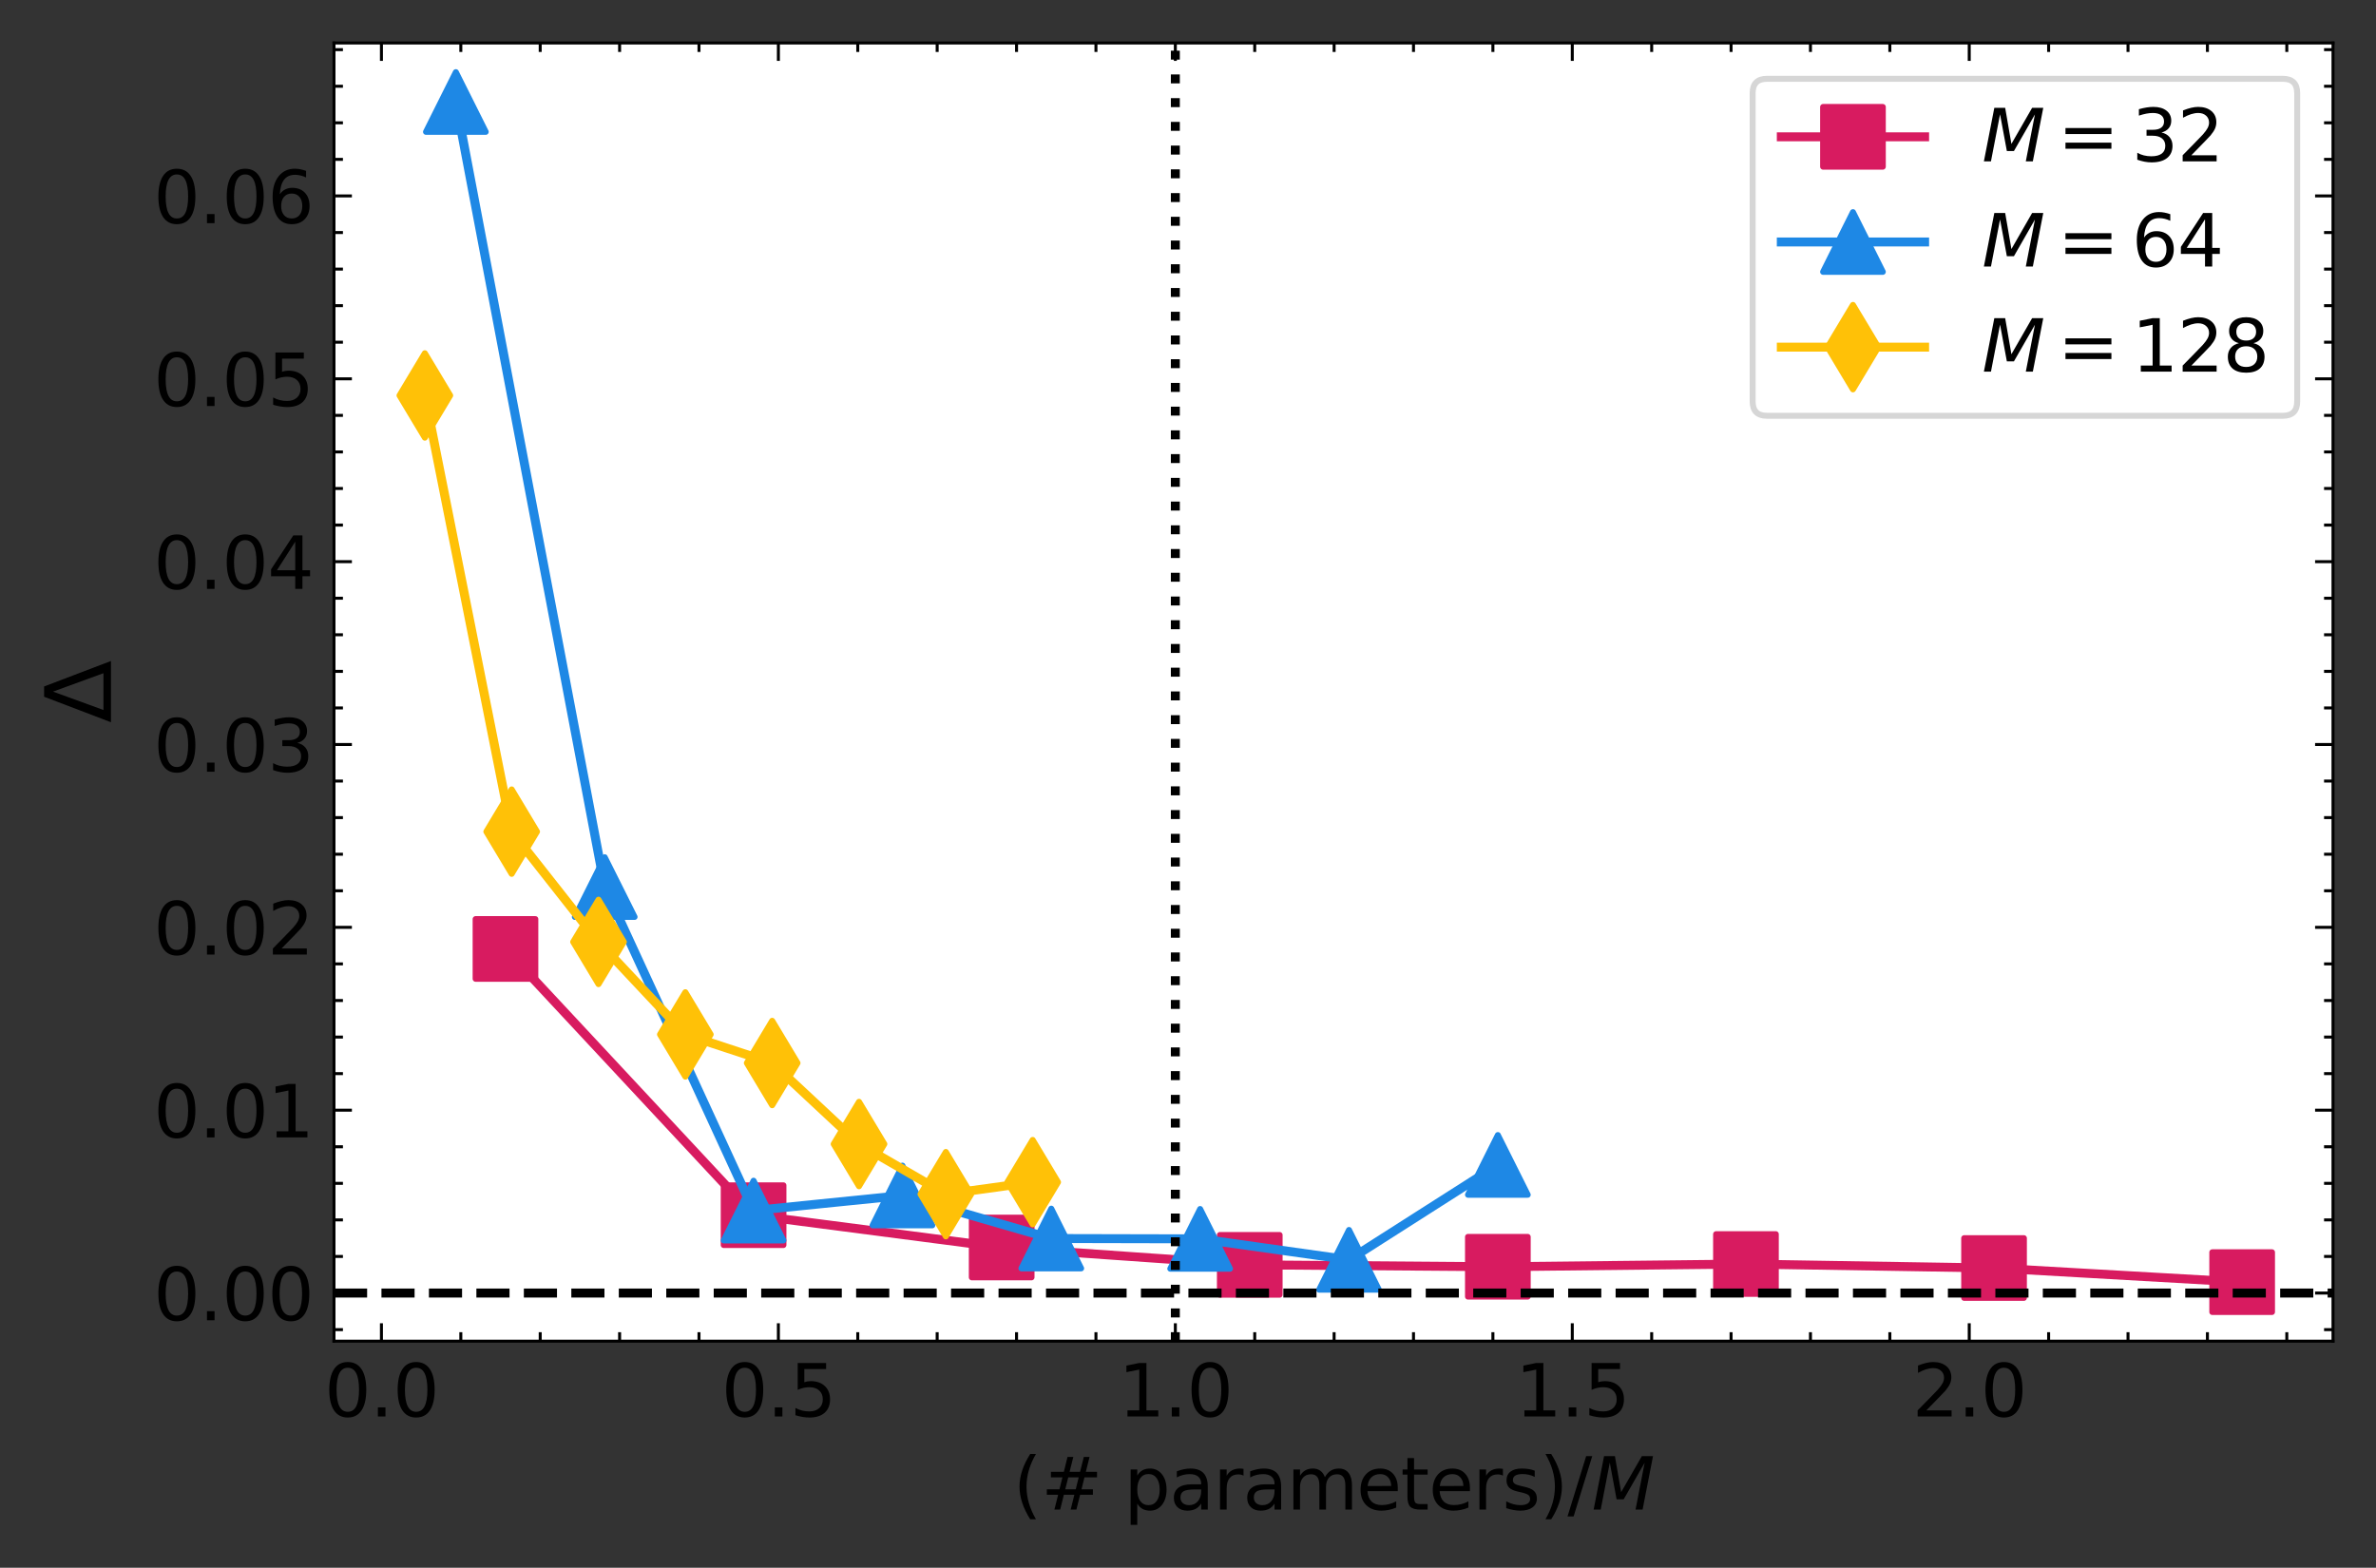 <?xml version="1.0" encoding="utf-8" standalone="no"?>
<!DOCTYPE svg PUBLIC "-//W3C//DTD SVG 1.1//EN"
  "http://www.w3.org/Graphics/SVG/1.1/DTD/svg11.dtd">
<svg height="262.594pt" version="1.1" viewBox="0 0 397.936 262.594" width="397.936pt" xmlns="http://www.w3.org/2000/svg" xmlns:xlink="http://www.w3.org/1999/xlink">
 <rect x="0" y="0" width="397.936" height="262.594" fill="#333333" stroke="none"/>
 <defs>
  <style type="text/css">*{stroke-linecap:butt;stroke-linejoin:round;}</style>
 </defs>
 <g id="figure_1">
  <g id="patch_1">
   <path d="M 0 262.594 
L 397.936 262.594 
L 397.936 0 
L 0 0 
z
" style="fill:none;"/>
  </g>
  <g id="axes_1">
   <g id="patch_2">
    <path d="M 55.936 224.64 
L 390.736 224.64 
L 390.736 7.2 
L 55.936 7.2 
z
" style="fill:#ffffff;"/>
   </g>
   <g id="matplotlib.axis_1">
    <g id="xtick_1">
     <g id="line2d_1">
      <defs>
       <path d="M 0 0 
L 0 -3 
" id="m3ed53b7b49" style="stroke:#000000;stroke-width:0.5;"/>
      </defs>
      <g>
       <use style="stroke:#000000;stroke-width:0.5;" x="63.883" xlink:href="#m3ed53b7b49" y="224.64"/>
      </g>
     </g>
     <g id="line2d_2">
      <defs>
       <path d="M 0 0 
L 0 3 
" id="mf476398ef9" style="stroke:#000000;stroke-width:0.5;"/>
      </defs>
      <g>
       <use style="stroke:#000000;stroke-width:0.5;" x="63.883" xlink:href="#mf476398ef9" y="7.2"/>
      </g>
     </g>
     <g id="text_1">
      <!-- 0.0 -->
      <g transform="translate(54.341 237.258)scale(0.12 -0.12)">
       <defs>
        <path d="M 2034 4250 
Q 1547 4250 1301 3770 
Q 1056 3291 1056 2328 
Q 1056 1369 1301 889 
Q 1547 409 2034 409 
Q 2525 409 2770 889 
Q 3016 1369 3016 2328 
Q 3016 3291 2770 3770 
Q 2525 4250 2034 4250 
z
M 2034 4750 
Q 2819 4750 3233 4129 
Q 3647 3509 3647 2328 
Q 3647 1150 3233 529 
Q 2819 -91 2034 -91 
Q 1250 -91 836 529 
Q 422 1150 422 2328 
Q 422 3509 836 4129 
Q 1250 4750 2034 4750 
z
" id="DejaVuSans-30" transform="scale(0.016)"/>
        <path d="M 684 794 
L 1344 794 
L 1344 0 
L 684 0 
L 684 794 
z
" id="DejaVuSans-2e" transform="scale(0.016)"/>
       </defs>
       <use xlink:href="#DejaVuSans-30"/>
       <use x="63.623" xlink:href="#DejaVuSans-2e"/>
       <use x="95.41" xlink:href="#DejaVuSans-30"/>
      </g>
     </g>
    </g>
    <g id="xtick_2">
     <g id="line2d_3">
      <g>
       <use style="stroke:#000000;stroke-width:0.5;" x="130.365" xlink:href="#m3ed53b7b49" y="224.64"/>
      </g>
     </g>
     <g id="line2d_4">
      <g>
       <use style="stroke:#000000;stroke-width:0.5;" x="130.365" xlink:href="#mf476398ef9" y="7.2"/>
      </g>
     </g>
     <g id="text_2">
      <!-- 0.5 -->
      <g transform="translate(120.823 237.258)scale(0.12 -0.12)">
       <defs>
        <path d="M 691 4666 
L 3169 4666 
L 3169 4134 
L 1269 4134 
L 1269 2991 
Q 1406 3038 1543 3061 
Q 1681 3084 1819 3084 
Q 2600 3084 3056 2656 
Q 3513 2228 3513 1497 
Q 3513 744 3044 326 
Q 2575 -91 1722 -91 
Q 1428 -91 1123 -41 
Q 819 9 494 109 
L 494 744 
Q 775 591 1075 516 
Q 1375 441 1709 441 
Q 2250 441 2565 725 
Q 2881 1009 2881 1497 
Q 2881 1984 2565 2268 
Q 2250 2553 1709 2553 
Q 1456 2553 1204 2497 
Q 953 2441 691 2322 
L 691 4666 
z
" id="DejaVuSans-35" transform="scale(0.016)"/>
       </defs>
       <use xlink:href="#DejaVuSans-30"/>
       <use x="63.623" xlink:href="#DejaVuSans-2e"/>
       <use x="95.41" xlink:href="#DejaVuSans-35"/>
      </g>
     </g>
    </g>
    <g id="xtick_3">
     <g id="line2d_5">
      <g>
       <use style="stroke:#000000;stroke-width:0.5;" x="196.847" xlink:href="#m3ed53b7b49" y="224.64"/>
      </g>
     </g>
     <g id="line2d_6">
      <g>
       <use style="stroke:#000000;stroke-width:0.5;" x="196.847" xlink:href="#mf476398ef9" y="7.2"/>
      </g>
     </g>
     <g id="text_3">
      <!-- 1.0 -->
      <g transform="translate(187.305 237.258)scale(0.12 -0.12)">
       <defs>
        <path d="M 794 531 
L 1825 531 
L 1825 4091 
L 703 3866 
L 703 4441 
L 1819 4666 
L 2450 4666 
L 2450 531 
L 3481 531 
L 3481 0 
L 794 0 
L 794 531 
z
" id="DejaVuSans-31" transform="scale(0.016)"/>
       </defs>
       <use xlink:href="#DejaVuSans-31"/>
       <use x="63.623" xlink:href="#DejaVuSans-2e"/>
       <use x="95.41" xlink:href="#DejaVuSans-30"/>
      </g>
     </g>
    </g>
    <g id="xtick_4">
     <g id="line2d_7">
      <g>
       <use style="stroke:#000000;stroke-width:0.5;" x="263.329" xlink:href="#m3ed53b7b49" y="224.64"/>
      </g>
     </g>
     <g id="line2d_8">
      <g>
       <use style="stroke:#000000;stroke-width:0.5;" x="263.329" xlink:href="#mf476398ef9" y="7.2"/>
      </g>
     </g>
     <g id="text_4">
      <!-- 1.5 -->
      <g transform="translate(253.787 237.258)scale(0.12 -0.12)">
       <use xlink:href="#DejaVuSans-31"/>
       <use x="63.623" xlink:href="#DejaVuSans-2e"/>
       <use x="95.41" xlink:href="#DejaVuSans-35"/>
      </g>
     </g>
    </g>
    <g id="xtick_5">
     <g id="line2d_9">
      <g>
       <use style="stroke:#000000;stroke-width:0.5;" x="329.811" xlink:href="#m3ed53b7b49" y="224.64"/>
      </g>
     </g>
     <g id="line2d_10">
      <g>
       <use style="stroke:#000000;stroke-width:0.5;" x="329.811" xlink:href="#mf476398ef9" y="7.2"/>
      </g>
     </g>
     <g id="text_5">
      <!-- 2.0 -->
      <g transform="translate(320.269 237.258)scale(0.12 -0.12)">
       <defs>
        <path d="M 1228 531 
L 3431 531 
L 3431 0 
L 469 0 
L 469 531 
Q 828 903 1448 1529 
Q 2069 2156 2228 2338 
Q 2531 2678 2651 2914 
Q 2772 3150 2772 3378 
Q 2772 3750 2511 3984 
Q 2250 4219 1831 4219 
Q 1534 4219 1204 4116 
Q 875 4013 500 3803 
L 500 4441 
Q 881 4594 1212 4672 
Q 1544 4750 1819 4750 
Q 2544 4750 2975 4387 
Q 3406 4025 3406 3419 
Q 3406 3131 3298 2873 
Q 3191 2616 2906 2266 
Q 2828 2175 2409 1742 
Q 1991 1309 1228 531 
z
" id="DejaVuSans-32" transform="scale(0.016)"/>
       </defs>
       <use xlink:href="#DejaVuSans-32"/>
       <use x="63.623" xlink:href="#DejaVuSans-2e"/>
       <use x="95.41" xlink:href="#DejaVuSans-30"/>
      </g>
     </g>
    </g>
    <g id="xtick_6">
     <g id="line2d_11">
      <defs>
       <path d="M 0 0 
L 0 -1.5 
" id="m07d800a1f8" style="stroke:#000000;stroke-width:0.5;"/>
      </defs>
      <g>
       <use style="stroke:#000000;stroke-width:0.5;" x="77.179" xlink:href="#m07d800a1f8" y="224.64"/>
      </g>
     </g>
     <g id="line2d_12">
      <defs>
       <path d="M 0 0 
L 0 1.5 
" id="m68ab6d46b3" style="stroke:#000000;stroke-width:0.5;"/>
      </defs>
      <g>
       <use style="stroke:#000000;stroke-width:0.5;" x="77.179" xlink:href="#m68ab6d46b3" y="7.2"/>
      </g>
     </g>
    </g>
    <g id="xtick_7">
     <g id="line2d_13">
      <g>
       <use style="stroke:#000000;stroke-width:0.5;" x="90.475" xlink:href="#m07d800a1f8" y="224.64"/>
      </g>
     </g>
     <g id="line2d_14">
      <g>
       <use style="stroke:#000000;stroke-width:0.5;" x="90.475" xlink:href="#m68ab6d46b3" y="7.2"/>
      </g>
     </g>
    </g>
    <g id="xtick_8">
     <g id="line2d_15">
      <g>
       <use style="stroke:#000000;stroke-width:0.5;" x="103.772" xlink:href="#m07d800a1f8" y="224.64"/>
      </g>
     </g>
     <g id="line2d_16">
      <g>
       <use style="stroke:#000000;stroke-width:0.5;" x="103.772" xlink:href="#m68ab6d46b3" y="7.2"/>
      </g>
     </g>
    </g>
    <g id="xtick_9">
     <g id="line2d_17">
      <g>
       <use style="stroke:#000000;stroke-width:0.5;" x="117.068" xlink:href="#m07d800a1f8" y="224.64"/>
      </g>
     </g>
     <g id="line2d_18">
      <g>
       <use style="stroke:#000000;stroke-width:0.5;" x="117.068" xlink:href="#m68ab6d46b3" y="7.2"/>
      </g>
     </g>
    </g>
    <g id="xtick_10">
     <g id="line2d_19">
      <g>
       <use style="stroke:#000000;stroke-width:0.5;" x="143.661" xlink:href="#m07d800a1f8" y="224.64"/>
      </g>
     </g>
     <g id="line2d_20">
      <g>
       <use style="stroke:#000000;stroke-width:0.5;" x="143.661" xlink:href="#m68ab6d46b3" y="7.2"/>
      </g>
     </g>
    </g>
    <g id="xtick_11">
     <g id="line2d_21">
      <g>
       <use style="stroke:#000000;stroke-width:0.5;" x="156.958" xlink:href="#m07d800a1f8" y="224.64"/>
      </g>
     </g>
     <g id="line2d_22">
      <g>
       <use style="stroke:#000000;stroke-width:0.5;" x="156.958" xlink:href="#m68ab6d46b3" y="7.2"/>
      </g>
     </g>
    </g>
    <g id="xtick_12">
     <g id="line2d_23">
      <g>
       <use style="stroke:#000000;stroke-width:0.5;" x="170.254" xlink:href="#m07d800a1f8" y="224.64"/>
      </g>
     </g>
     <g id="line2d_24">
      <g>
       <use style="stroke:#000000;stroke-width:0.5;" x="170.254" xlink:href="#m68ab6d46b3" y="7.2"/>
      </g>
     </g>
    </g>
    <g id="xtick_13">
     <g id="line2d_25">
      <g>
       <use style="stroke:#000000;stroke-width:0.5;" x="183.551" xlink:href="#m07d800a1f8" y="224.64"/>
      </g>
     </g>
     <g id="line2d_26">
      <g>
       <use style="stroke:#000000;stroke-width:0.5;" x="183.551" xlink:href="#m68ab6d46b3" y="7.2"/>
      </g>
     </g>
    </g>
    <g id="xtick_14">
     <g id="line2d_27">
      <g>
       <use style="stroke:#000000;stroke-width:0.5;" x="210.143" xlink:href="#m07d800a1f8" y="224.64"/>
      </g>
     </g>
     <g id="line2d_28">
      <g>
       <use style="stroke:#000000;stroke-width:0.5;" x="210.143" xlink:href="#m68ab6d46b3" y="7.2"/>
      </g>
     </g>
    </g>
    <g id="xtick_15">
     <g id="line2d_29">
      <g>
       <use style="stroke:#000000;stroke-width:0.5;" x="223.44" xlink:href="#m07d800a1f8" y="224.64"/>
      </g>
     </g>
     <g id="line2d_30">
      <g>
       <use style="stroke:#000000;stroke-width:0.5;" x="223.44" xlink:href="#m68ab6d46b3" y="7.2"/>
      </g>
     </g>
    </g>
    <g id="xtick_16">
     <g id="line2d_31">
      <g>
       <use style="stroke:#000000;stroke-width:0.5;" x="236.736" xlink:href="#m07d800a1f8" y="224.64"/>
      </g>
     </g>
     <g id="line2d_32">
      <g>
       <use style="stroke:#000000;stroke-width:0.5;" x="236.736" xlink:href="#m68ab6d46b3" y="7.2"/>
      </g>
     </g>
    </g>
    <g id="xtick_17">
     <g id="line2d_33">
      <g>
       <use style="stroke:#000000;stroke-width:0.5;" x="250.033" xlink:href="#m07d800a1f8" y="224.64"/>
      </g>
     </g>
     <g id="line2d_34">
      <g>
       <use style="stroke:#000000;stroke-width:0.5;" x="250.033" xlink:href="#m68ab6d46b3" y="7.2"/>
      </g>
     </g>
    </g>
    <g id="xtick_18">
     <g id="line2d_35">
      <g>
       <use style="stroke:#000000;stroke-width:0.5;" x="276.626" xlink:href="#m07d800a1f8" y="224.64"/>
      </g>
     </g>
     <g id="line2d_36">
      <g>
       <use style="stroke:#000000;stroke-width:0.5;" x="276.626" xlink:href="#m68ab6d46b3" y="7.2"/>
      </g>
     </g>
    </g>
    <g id="xtick_19">
     <g id="line2d_37">
      <g>
       <use style="stroke:#000000;stroke-width:0.5;" x="289.922" xlink:href="#m07d800a1f8" y="224.64"/>
      </g>
     </g>
     <g id="line2d_38">
      <g>
       <use style="stroke:#000000;stroke-width:0.5;" x="289.922" xlink:href="#m68ab6d46b3" y="7.2"/>
      </g>
     </g>
    </g>
    <g id="xtick_20">
     <g id="line2d_39">
      <g>
       <use style="stroke:#000000;stroke-width:0.5;" x="303.218" xlink:href="#m07d800a1f8" y="224.64"/>
      </g>
     </g>
     <g id="line2d_40">
      <g>
       <use style="stroke:#000000;stroke-width:0.5;" x="303.218" xlink:href="#m68ab6d46b3" y="7.2"/>
      </g>
     </g>
    </g>
    <g id="xtick_21">
     <g id="line2d_41">
      <g>
       <use style="stroke:#000000;stroke-width:0.5;" x="316.515" xlink:href="#m07d800a1f8" y="224.64"/>
      </g>
     </g>
     <g id="line2d_42">
      <g>
       <use style="stroke:#000000;stroke-width:0.5;" x="316.515" xlink:href="#m68ab6d46b3" y="7.2"/>
      </g>
     </g>
    </g>
    <g id="xtick_22">
     <g id="line2d_43">
      <g>
       <use style="stroke:#000000;stroke-width:0.5;" x="343.108" xlink:href="#m07d800a1f8" y="224.64"/>
      </g>
     </g>
     <g id="line2d_44">
      <g>
       <use style="stroke:#000000;stroke-width:0.5;" x="343.108" xlink:href="#m68ab6d46b3" y="7.2"/>
      </g>
     </g>
    </g>
    <g id="xtick_23">
     <g id="line2d_45">
      <g>
       <use style="stroke:#000000;stroke-width:0.5;" x="356.404" xlink:href="#m07d800a1f8" y="224.64"/>
      </g>
     </g>
     <g id="line2d_46">
      <g>
       <use style="stroke:#000000;stroke-width:0.5;" x="356.404" xlink:href="#m68ab6d46b3" y="7.2"/>
      </g>
     </g>
    </g>
    <g id="xtick_24">
     <g id="line2d_47">
      <g>
       <use style="stroke:#000000;stroke-width:0.5;" x="369.701" xlink:href="#m07d800a1f8" y="224.64"/>
      </g>
     </g>
     <g id="line2d_48">
      <g>
       <use style="stroke:#000000;stroke-width:0.5;" x="369.701" xlink:href="#m68ab6d46b3" y="7.2"/>
      </g>
     </g>
    </g>
    <g id="xtick_25">
     <g id="line2d_49">
      <g>
       <use style="stroke:#000000;stroke-width:0.5;" x="382.997" xlink:href="#m07d800a1f8" y="224.64"/>
      </g>
     </g>
     <g id="line2d_50">
      <g>
       <use style="stroke:#000000;stroke-width:0.5;" x="382.997" xlink:href="#m68ab6d46b3" y="7.2"/>
      </g>
     </g>
    </g>
    <g id="text_6">
     <!-- (# parameters)/$M$ -->
     <g transform="translate(169.696 252.874)scale(0.12 -0.12)">
      <defs>
       <path d="M 1984 4856 
Q 1566 4138 1362 3434 
Q 1159 2731 1159 2009 
Q 1159 1288 1364 580 
Q 1569 -128 1984 -844 
L 1484 -844 
Q 1016 -109 783 600 
Q 550 1309 550 2009 
Q 550 2706 781 3412 
Q 1013 4119 1484 4856 
L 1984 4856 
z
" id="DejaVuSans-28" transform="scale(0.016)"/>
       <path d="M 3272 2816 
L 2363 2816 
L 2100 1772 
L 3016 1772 
L 3272 2816 
z
M 2803 4594 
L 2478 3297 
L 3391 3297 
L 3719 4594 
L 4219 4594 
L 3897 3297 
L 4872 3297 
L 4872 2816 
L 3775 2816 
L 3519 1772 
L 4513 1772 
L 4513 1294 
L 3397 1294 
L 3072 0 
L 2572 0 
L 2894 1294 
L 1978 1294 
L 1656 0 
L 1153 0 
L 1478 1294 
L 494 1294 
L 494 1772 
L 1594 1772 
L 1856 2816 
L 850 2816 
L 850 3297 
L 1978 3297 
L 2297 4594 
L 2803 4594 
z
" id="DejaVuSans-23" transform="scale(0.016)"/>
       <path id="DejaVuSans-20" transform="scale(0.016)"/>
       <path d="M 1159 525 
L 1159 -1331 
L 581 -1331 
L 581 3500 
L 1159 3500 
L 1159 2969 
Q 1341 3281 1617 3432 
Q 1894 3584 2278 3584 
Q 2916 3584 3314 3078 
Q 3713 2572 3713 1747 
Q 3713 922 3314 415 
Q 2916 -91 2278 -91 
Q 1894 -91 1617 61 
Q 1341 213 1159 525 
z
M 3116 1747 
Q 3116 2381 2855 2742 
Q 2594 3103 2138 3103 
Q 1681 3103 1420 2742 
Q 1159 2381 1159 1747 
Q 1159 1113 1420 752 
Q 1681 391 2138 391 
Q 2594 391 2855 752 
Q 3116 1113 3116 1747 
z
" id="DejaVuSans-70" transform="scale(0.016)"/>
       <path d="M 2194 1759 
Q 1497 1759 1228 1600 
Q 959 1441 959 1056 
Q 959 750 1161 570 
Q 1363 391 1709 391 
Q 2188 391 2477 730 
Q 2766 1069 2766 1631 
L 2766 1759 
L 2194 1759 
z
M 3341 1997 
L 3341 0 
L 2766 0 
L 2766 531 
Q 2569 213 2275 61 
Q 1981 -91 1556 -91 
Q 1019 -91 701 211 
Q 384 513 384 1019 
Q 384 1609 779 1909 
Q 1175 2209 1959 2209 
L 2766 2209 
L 2766 2266 
Q 2766 2663 2505 2880 
Q 2244 3097 1772 3097 
Q 1472 3097 1187 3025 
Q 903 2953 641 2809 
L 641 3341 
Q 956 3463 1253 3523 
Q 1550 3584 1831 3584 
Q 2591 3584 2966 3190 
Q 3341 2797 3341 1997 
z
" id="DejaVuSans-61" transform="scale(0.016)"/>
       <path d="M 2631 2963 
Q 2534 3019 2420 3045 
Q 2306 3072 2169 3072 
Q 1681 3072 1420 2755 
Q 1159 2438 1159 1844 
L 1159 0 
L 581 0 
L 581 3500 
L 1159 3500 
L 1159 2956 
Q 1341 3275 1631 3429 
Q 1922 3584 2338 3584 
Q 2397 3584 2469 3576 
Q 2541 3569 2628 3553 
L 2631 2963 
z
" id="DejaVuSans-72" transform="scale(0.016)"/>
       <path d="M 3328 2828 
Q 3544 3216 3844 3400 
Q 4144 3584 4550 3584 
Q 5097 3584 5394 3201 
Q 5691 2819 5691 2113 
L 5691 0 
L 5113 0 
L 5113 2094 
Q 5113 2597 4934 2840 
Q 4756 3084 4391 3084 
Q 3944 3084 3684 2787 
Q 3425 2491 3425 1978 
L 3425 0 
L 2847 0 
L 2847 2094 
Q 2847 2600 2669 2842 
Q 2491 3084 2119 3084 
Q 1678 3084 1418 2786 
Q 1159 2488 1159 1978 
L 1159 0 
L 581 0 
L 581 3500 
L 1159 3500 
L 1159 2956 
Q 1356 3278 1631 3431 
Q 1906 3584 2284 3584 
Q 2666 3584 2933 3390 
Q 3200 3197 3328 2828 
z
" id="DejaVuSans-6d" transform="scale(0.016)"/>
       <path d="M 3597 1894 
L 3597 1613 
L 953 1613 
Q 991 1019 1311 708 
Q 1631 397 2203 397 
Q 2534 397 2845 478 
Q 3156 559 3463 722 
L 3463 178 
Q 3153 47 2828 -22 
Q 2503 -91 2169 -91 
Q 1331 -91 842 396 
Q 353 884 353 1716 
Q 353 2575 817 3079 
Q 1281 3584 2069 3584 
Q 2775 3584 3186 3129 
Q 3597 2675 3597 1894 
z
M 3022 2063 
Q 3016 2534 2758 2815 
Q 2500 3097 2075 3097 
Q 1594 3097 1305 2825 
Q 1016 2553 972 2059 
L 3022 2063 
z
" id="DejaVuSans-65" transform="scale(0.016)"/>
       <path d="M 1172 4494 
L 1172 3500 
L 2356 3500 
L 2356 3053 
L 1172 3053 
L 1172 1153 
Q 1172 725 1289 603 
Q 1406 481 1766 481 
L 2356 481 
L 2356 0 
L 1766 0 
Q 1100 0 847 248 
Q 594 497 594 1153 
L 594 3053 
L 172 3053 
L 172 3500 
L 594 3500 
L 594 4494 
L 1172 4494 
z
" id="DejaVuSans-74" transform="scale(0.016)"/>
       <path d="M 2834 3397 
L 2834 2853 
Q 2591 2978 2328 3040 
Q 2066 3103 1784 3103 
Q 1356 3103 1142 2972 
Q 928 2841 928 2578 
Q 928 2378 1081 2264 
Q 1234 2150 1697 2047 
L 1894 2003 
Q 2506 1872 2764 1633 
Q 3022 1394 3022 966 
Q 3022 478 2636 193 
Q 2250 -91 1575 -91 
Q 1294 -91 989 -36 
Q 684 19 347 128 
L 347 722 
Q 666 556 975 473 
Q 1284 391 1588 391 
Q 1994 391 2212 530 
Q 2431 669 2431 922 
Q 2431 1156 2273 1281 
Q 2116 1406 1581 1522 
L 1381 1569 
Q 847 1681 609 1914 
Q 372 2147 372 2553 
Q 372 3047 722 3315 
Q 1072 3584 1716 3584 
Q 2034 3584 2315 3537 
Q 2597 3491 2834 3397 
z
" id="DejaVuSans-73" transform="scale(0.016)"/>
       <path d="M 513 4856 
L 1013 4856 
Q 1481 4119 1714 3412 
Q 1947 2706 1947 2009 
Q 1947 1309 1714 600 
Q 1481 -109 1013 -844 
L 513 -844 
Q 928 -128 1133 580 
Q 1338 1288 1338 2009 
Q 1338 2731 1133 3434 
Q 928 4138 513 4856 
z
" id="DejaVuSans-29" transform="scale(0.016)"/>
       <path d="M 1625 4666 
L 2156 4666 
L 531 -594 
L 0 -594 
L 1625 4666 
z
" id="DejaVuSans-2f" transform="scale(0.016)"/>
       <path d="M 1081 4666 
L 2028 4666 
L 2572 1522 
L 4378 4666 
L 5350 4666 
L 4441 0 
L 3828 0 
L 4622 4091 
L 2791 897 
L 2175 897 
L 1581 4103 
L 788 0 
L 172 0 
L 1081 4666 
z
" id="DejaVuSans-Oblique-4d" transform="scale(0.016)"/>
      </defs>
      <use transform="translate(0 0.125)" xlink:href="#DejaVuSans-28"/>
      <use transform="translate(39.014 0.125)" xlink:href="#DejaVuSans-23"/>
      <use transform="translate(122.803 0.125)" xlink:href="#DejaVuSans-20"/>
      <use transform="translate(154.59 0.125)" xlink:href="#DejaVuSans-70"/>
      <use transform="translate(218.066 0.125)" xlink:href="#DejaVuSans-61"/>
      <use transform="translate(279.346 0.125)" xlink:href="#DejaVuSans-72"/>
      <use transform="translate(320.459 0.125)" xlink:href="#DejaVuSans-61"/>
      <use transform="translate(381.738 0.125)" xlink:href="#DejaVuSans-6d"/>
      <use transform="translate(479.15 0.125)" xlink:href="#DejaVuSans-65"/>
      <use transform="translate(540.674 0.125)" xlink:href="#DejaVuSans-74"/>
      <use transform="translate(579.883 0.125)" xlink:href="#DejaVuSans-65"/>
      <use transform="translate(641.406 0.125)" xlink:href="#DejaVuSans-72"/>
      <use transform="translate(682.52 0.125)" xlink:href="#DejaVuSans-73"/>
      <use transform="translate(734.619 0.125)" xlink:href="#DejaVuSans-29"/>
      <use transform="translate(773.633 0.125)" xlink:href="#DejaVuSans-2f"/>
      <use transform="translate(807.324 0.125)" xlink:href="#DejaVuSans-Oblique-4d"/>
     </g>
    </g>
   </g>
   <g id="matplotlib.axis_2">
    <g id="ytick_1">
     <g id="line2d_51">
      <defs>
       <path d="M 0 0 
L 3 0 
" id="m411cdac0a1" style="stroke:#000000;stroke-width:0.5;"/>
      </defs>
      <g>
       <use style="stroke:#000000;stroke-width:0.5;" x="55.936" xlink:href="#m411cdac0a1" y="216.583"/>
      </g>
     </g>
     <g id="line2d_52">
      <defs>
       <path d="M 0 0 
L -3 0 
" id="me075f5e0b9" style="stroke:#000000;stroke-width:0.5;"/>
      </defs>
      <g>
       <use style="stroke:#000000;stroke-width:0.5;" x="390.736" xlink:href="#me075f5e0b9" y="216.583"/>
      </g>
     </g>
     <g id="text_7">
      <!-- 0.00 -->
      <g transform="translate(25.717 221.142)scale(0.12 -0.12)">
       <use xlink:href="#DejaVuSans-30"/>
       <use x="63.623" xlink:href="#DejaVuSans-2e"/>
       <use x="95.41" xlink:href="#DejaVuSans-30"/>
       <use x="159.033" xlink:href="#DejaVuSans-30"/>
      </g>
     </g>
    </g>
    <g id="ytick_2">
     <g id="line2d_53">
      <g>
       <use style="stroke:#000000;stroke-width:0.5;" x="55.936" xlink:href="#m411cdac0a1" y="185.956"/>
      </g>
     </g>
     <g id="line2d_54">
      <g>
       <use style="stroke:#000000;stroke-width:0.5;" x="390.736" xlink:href="#me075f5e0b9" y="185.956"/>
      </g>
     </g>
     <g id="text_8">
      <!-- 0.01 -->
      <g transform="translate(25.717 190.515)scale(0.12 -0.12)">
       <use xlink:href="#DejaVuSans-30"/>
       <use x="63.623" xlink:href="#DejaVuSans-2e"/>
       <use x="95.41" xlink:href="#DejaVuSans-30"/>
       <use x="159.033" xlink:href="#DejaVuSans-31"/>
      </g>
     </g>
    </g>
    <g id="ytick_3">
     <g id="line2d_55">
      <g>
       <use style="stroke:#000000;stroke-width:0.5;" x="55.936" xlink:href="#m411cdac0a1" y="155.329"/>
      </g>
     </g>
     <g id="line2d_56">
      <g>
       <use style="stroke:#000000;stroke-width:0.5;" x="390.736" xlink:href="#me075f5e0b9" y="155.329"/>
      </g>
     </g>
     <g id="text_9">
      <!-- 0.02 -->
      <g transform="translate(25.717 159.888)scale(0.12 -0.12)">
       <use xlink:href="#DejaVuSans-30"/>
       <use x="63.623" xlink:href="#DejaVuSans-2e"/>
       <use x="95.41" xlink:href="#DejaVuSans-30"/>
       <use x="159.033" xlink:href="#DejaVuSans-32"/>
      </g>
     </g>
    </g>
    <g id="ytick_4">
     <g id="line2d_57">
      <g>
       <use style="stroke:#000000;stroke-width:0.5;" x="55.936" xlink:href="#m411cdac0a1" y="124.702"/>
      </g>
     </g>
     <g id="line2d_58">
      <g>
       <use style="stroke:#000000;stroke-width:0.5;" x="390.736" xlink:href="#me075f5e0b9" y="124.702"/>
      </g>
     </g>
     <g id="text_10">
      <!-- 0.03 -->
      <g transform="translate(25.717 129.261)scale(0.12 -0.12)">
       <defs>
        <path d="M 2597 2516 
Q 3050 2419 3304 2112 
Q 3559 1806 3559 1356 
Q 3559 666 3084 287 
Q 2609 -91 1734 -91 
Q 1441 -91 1130 -33 
Q 819 25 488 141 
L 488 750 
Q 750 597 1062 519 
Q 1375 441 1716 441 
Q 2309 441 2620 675 
Q 2931 909 2931 1356 
Q 2931 1769 2642 2001 
Q 2353 2234 1838 2234 
L 1294 2234 
L 1294 2753 
L 1863 2753 
Q 2328 2753 2575 2939 
Q 2822 3125 2822 3475 
Q 2822 3834 2567 4026 
Q 2313 4219 1838 4219 
Q 1578 4219 1281 4162 
Q 984 4106 628 3988 
L 628 4550 
Q 988 4650 1302 4700 
Q 1616 4750 1894 4750 
Q 2613 4750 3031 4423 
Q 3450 4097 3450 3541 
Q 3450 3153 3228 2886 
Q 3006 2619 2597 2516 
z
" id="DejaVuSans-33" transform="scale(0.016)"/>
       </defs>
       <use xlink:href="#DejaVuSans-30"/>
       <use x="63.623" xlink:href="#DejaVuSans-2e"/>
       <use x="95.41" xlink:href="#DejaVuSans-30"/>
       <use x="159.033" xlink:href="#DejaVuSans-33"/>
      </g>
     </g>
    </g>
    <g id="ytick_5">
     <g id="line2d_59">
      <g>
       <use style="stroke:#000000;stroke-width:0.5;" x="55.936" xlink:href="#m411cdac0a1" y="94.075"/>
      </g>
     </g>
     <g id="line2d_60">
      <g>
       <use style="stroke:#000000;stroke-width:0.5;" x="390.736" xlink:href="#me075f5e0b9" y="94.075"/>
      </g>
     </g>
     <g id="text_11">
      <!-- 0.04 -->
      <g transform="translate(25.717 98.634)scale(0.12 -0.12)">
       <defs>
        <path d="M 2419 4116 
L 825 1625 
L 2419 1625 
L 2419 4116 
z
M 2253 4666 
L 3047 4666 
L 3047 1625 
L 3713 1625 
L 3713 1100 
L 3047 1100 
L 3047 0 
L 2419 0 
L 2419 1100 
L 313 1100 
L 313 1709 
L 2253 4666 
z
" id="DejaVuSans-34" transform="scale(0.016)"/>
       </defs>
       <use xlink:href="#DejaVuSans-30"/>
       <use x="63.623" xlink:href="#DejaVuSans-2e"/>
       <use x="95.41" xlink:href="#DejaVuSans-30"/>
       <use x="159.033" xlink:href="#DejaVuSans-34"/>
      </g>
     </g>
    </g>
    <g id="ytick_6">
     <g id="line2d_61">
      <g>
       <use style="stroke:#000000;stroke-width:0.5;" x="55.936" xlink:href="#m411cdac0a1" y="63.448"/>
      </g>
     </g>
     <g id="line2d_62">
      <g>
       <use style="stroke:#000000;stroke-width:0.5;" x="390.736" xlink:href="#me075f5e0b9" y="63.448"/>
      </g>
     </g>
     <g id="text_12">
      <!-- 0.05 -->
      <g transform="translate(25.717 68.007)scale(0.12 -0.12)">
       <use xlink:href="#DejaVuSans-30"/>
       <use x="63.623" xlink:href="#DejaVuSans-2e"/>
       <use x="95.41" xlink:href="#DejaVuSans-30"/>
       <use x="159.033" xlink:href="#DejaVuSans-35"/>
      </g>
     </g>
    </g>
    <g id="ytick_7">
     <g id="line2d_63">
      <g>
       <use style="stroke:#000000;stroke-width:0.5;" x="55.936" xlink:href="#m411cdac0a1" y="32.821"/>
      </g>
     </g>
     <g id="line2d_64">
      <g>
       <use style="stroke:#000000;stroke-width:0.5;" x="390.736" xlink:href="#me075f5e0b9" y="32.821"/>
      </g>
     </g>
     <g id="text_13">
      <!-- 0.06 -->
      <g transform="translate(25.717 37.38)scale(0.12 -0.12)">
       <defs>
        <path d="M 2113 2584 
Q 1688 2584 1439 2293 
Q 1191 2003 1191 1497 
Q 1191 994 1439 701 
Q 1688 409 2113 409 
Q 2538 409 2786 701 
Q 3034 994 3034 1497 
Q 3034 2003 2786 2293 
Q 2538 2584 2113 2584 
z
M 3366 4563 
L 3366 3988 
Q 3128 4100 2886 4159 
Q 2644 4219 2406 4219 
Q 1781 4219 1451 3797 
Q 1122 3375 1075 2522 
Q 1259 2794 1537 2939 
Q 1816 3084 2150 3084 
Q 2853 3084 3261 2657 
Q 3669 2231 3669 1497 
Q 3669 778 3244 343 
Q 2819 -91 2113 -91 
Q 1303 -91 875 529 
Q 447 1150 447 2328 
Q 447 3434 972 4092 
Q 1497 4750 2381 4750 
Q 2619 4750 2861 4703 
Q 3103 4656 3366 4563 
z
" id="DejaVuSans-36" transform="scale(0.016)"/>
       </defs>
       <use xlink:href="#DejaVuSans-30"/>
       <use x="63.623" xlink:href="#DejaVuSans-2e"/>
       <use x="95.41" xlink:href="#DejaVuSans-30"/>
       <use x="159.033" xlink:href="#DejaVuSans-36"/>
      </g>
     </g>
    </g>
    <g id="ytick_8">
     <g id="line2d_65">
      <defs>
       <path d="M 0 0 
L 1.5 0 
" id="mb94dd7c434" style="stroke:#000000;stroke-width:0.5;"/>
      </defs>
      <g>
       <use style="stroke:#000000;stroke-width:0.5;" x="55.936" xlink:href="#mb94dd7c434" y="222.708"/>
      </g>
     </g>
     <g id="line2d_66">
      <defs>
       <path d="M 0 0 
L -1.5 0 
" id="m2f368fb68e" style="stroke:#000000;stroke-width:0.5;"/>
      </defs>
      <g>
       <use style="stroke:#000000;stroke-width:0.5;" x="390.736" xlink:href="#m2f368fb68e" y="222.708"/>
      </g>
     </g>
    </g>
    <g id="ytick_9">
     <g id="line2d_67">
      <g>
       <use style="stroke:#000000;stroke-width:0.5;" x="55.936" xlink:href="#mb94dd7c434" y="210.457"/>
      </g>
     </g>
     <g id="line2d_68">
      <g>
       <use style="stroke:#000000;stroke-width:0.5;" x="390.736" xlink:href="#m2f368fb68e" y="210.457"/>
      </g>
     </g>
    </g>
    <g id="ytick_10">
     <g id="line2d_69">
      <g>
       <use style="stroke:#000000;stroke-width:0.5;" x="55.936" xlink:href="#mb94dd7c434" y="204.332"/>
      </g>
     </g>
     <g id="line2d_70">
      <g>
       <use style="stroke:#000000;stroke-width:0.5;" x="390.736" xlink:href="#m2f368fb68e" y="204.332"/>
      </g>
     </g>
    </g>
    <g id="ytick_11">
     <g id="line2d_71">
      <g>
       <use style="stroke:#000000;stroke-width:0.5;" x="55.936" xlink:href="#mb94dd7c434" y="198.207"/>
      </g>
     </g>
     <g id="line2d_72">
      <g>
       <use style="stroke:#000000;stroke-width:0.5;" x="390.736" xlink:href="#m2f368fb68e" y="198.207"/>
      </g>
     </g>
    </g>
    <g id="ytick_12">
     <g id="line2d_73">
      <g>
       <use style="stroke:#000000;stroke-width:0.5;" x="55.936" xlink:href="#mb94dd7c434" y="192.081"/>
      </g>
     </g>
     <g id="line2d_74">
      <g>
       <use style="stroke:#000000;stroke-width:0.5;" x="390.736" xlink:href="#m2f368fb68e" y="192.081"/>
      </g>
     </g>
    </g>
    <g id="ytick_13">
     <g id="line2d_75">
      <g>
       <use style="stroke:#000000;stroke-width:0.5;" x="55.936" xlink:href="#mb94dd7c434" y="179.83"/>
      </g>
     </g>
     <g id="line2d_76">
      <g>
       <use style="stroke:#000000;stroke-width:0.5;" x="390.736" xlink:href="#m2f368fb68e" y="179.83"/>
      </g>
     </g>
    </g>
    <g id="ytick_14">
     <g id="line2d_77">
      <g>
       <use style="stroke:#000000;stroke-width:0.5;" x="55.936" xlink:href="#mb94dd7c434" y="173.705"/>
      </g>
     </g>
     <g id="line2d_78">
      <g>
       <use style="stroke:#000000;stroke-width:0.5;" x="390.736" xlink:href="#m2f368fb68e" y="173.705"/>
      </g>
     </g>
    </g>
    <g id="ytick_15">
     <g id="line2d_79">
      <g>
       <use style="stroke:#000000;stroke-width:0.5;" x="55.936" xlink:href="#mb94dd7c434" y="167.58"/>
      </g>
     </g>
     <g id="line2d_80">
      <g>
       <use style="stroke:#000000;stroke-width:0.5;" x="390.736" xlink:href="#m2f368fb68e" y="167.58"/>
      </g>
     </g>
    </g>
    <g id="ytick_16">
     <g id="line2d_81">
      <g>
       <use style="stroke:#000000;stroke-width:0.5;" x="55.936" xlink:href="#mb94dd7c434" y="161.454"/>
      </g>
     </g>
     <g id="line2d_82">
      <g>
       <use style="stroke:#000000;stroke-width:0.5;" x="390.736" xlink:href="#m2f368fb68e" y="161.454"/>
      </g>
     </g>
    </g>
    <g id="ytick_17">
     <g id="line2d_83">
      <g>
       <use style="stroke:#000000;stroke-width:0.5;" x="55.936" xlink:href="#mb94dd7c434" y="149.203"/>
      </g>
     </g>
     <g id="line2d_84">
      <g>
       <use style="stroke:#000000;stroke-width:0.5;" x="390.736" xlink:href="#m2f368fb68e" y="149.203"/>
      </g>
     </g>
    </g>
    <g id="ytick_18">
     <g id="line2d_85">
      <g>
       <use style="stroke:#000000;stroke-width:0.5;" x="55.936" xlink:href="#mb94dd7c434" y="143.078"/>
      </g>
     </g>
     <g id="line2d_86">
      <g>
       <use style="stroke:#000000;stroke-width:0.5;" x="390.736" xlink:href="#m2f368fb68e" y="143.078"/>
      </g>
     </g>
    </g>
    <g id="ytick_19">
     <g id="line2d_87">
      <g>
       <use style="stroke:#000000;stroke-width:0.5;" x="55.936" xlink:href="#mb94dd7c434" y="136.952"/>
      </g>
     </g>
     <g id="line2d_88">
      <g>
       <use style="stroke:#000000;stroke-width:0.5;" x="390.736" xlink:href="#m2f368fb68e" y="136.952"/>
      </g>
     </g>
    </g>
    <g id="ytick_20">
     <g id="line2d_89">
      <g>
       <use style="stroke:#000000;stroke-width:0.5;" x="55.936" xlink:href="#mb94dd7c434" y="130.827"/>
      </g>
     </g>
     <g id="line2d_90">
      <g>
       <use style="stroke:#000000;stroke-width:0.5;" x="390.736" xlink:href="#m2f368fb68e" y="130.827"/>
      </g>
     </g>
    </g>
    <g id="ytick_21">
     <g id="line2d_91">
      <g>
       <use style="stroke:#000000;stroke-width:0.5;" x="55.936" xlink:href="#mb94dd7c434" y="118.576"/>
      </g>
     </g>
     <g id="line2d_92">
      <g>
       <use style="stroke:#000000;stroke-width:0.5;" x="390.736" xlink:href="#m2f368fb68e" y="118.576"/>
      </g>
     </g>
    </g>
    <g id="ytick_22">
     <g id="line2d_93">
      <g>
       <use style="stroke:#000000;stroke-width:0.5;" x="55.936" xlink:href="#mb94dd7c434" y="112.451"/>
      </g>
     </g>
     <g id="line2d_94">
      <g>
       <use style="stroke:#000000;stroke-width:0.5;" x="390.736" xlink:href="#m2f368fb68e" y="112.451"/>
      </g>
     </g>
    </g>
    <g id="ytick_23">
     <g id="line2d_95">
      <g>
       <use style="stroke:#000000;stroke-width:0.5;" x="55.936" xlink:href="#mb94dd7c434" y="106.325"/>
      </g>
     </g>
     <g id="line2d_96">
      <g>
       <use style="stroke:#000000;stroke-width:0.5;" x="390.736" xlink:href="#m2f368fb68e" y="106.325"/>
      </g>
     </g>
    </g>
    <g id="ytick_24">
     <g id="line2d_97">
      <g>
       <use style="stroke:#000000;stroke-width:0.5;" x="55.936" xlink:href="#mb94dd7c434" y="100.2"/>
      </g>
     </g>
     <g id="line2d_98">
      <g>
       <use style="stroke:#000000;stroke-width:0.5;" x="390.736" xlink:href="#m2f368fb68e" y="100.2"/>
      </g>
     </g>
    </g>
    <g id="ytick_25">
     <g id="line2d_99">
      <g>
       <use style="stroke:#000000;stroke-width:0.5;" x="55.936" xlink:href="#mb94dd7c434" y="87.949"/>
      </g>
     </g>
     <g id="line2d_100">
      <g>
       <use style="stroke:#000000;stroke-width:0.5;" x="390.736" xlink:href="#m2f368fb68e" y="87.949"/>
      </g>
     </g>
    </g>
    <g id="ytick_26">
     <g id="line2d_101">
      <g>
       <use style="stroke:#000000;stroke-width:0.5;" x="55.936" xlink:href="#mb94dd7c434" y="81.824"/>
      </g>
     </g>
     <g id="line2d_102">
      <g>
       <use style="stroke:#000000;stroke-width:0.5;" x="390.736" xlink:href="#m2f368fb68e" y="81.824"/>
      </g>
     </g>
    </g>
    <g id="ytick_27">
     <g id="line2d_103">
      <g>
       <use style="stroke:#000000;stroke-width:0.5;" x="55.936" xlink:href="#mb94dd7c434" y="75.698"/>
      </g>
     </g>
     <g id="line2d_104">
      <g>
       <use style="stroke:#000000;stroke-width:0.5;" x="390.736" xlink:href="#m2f368fb68e" y="75.698"/>
      </g>
     </g>
    </g>
    <g id="ytick_28">
     <g id="line2d_105">
      <g>
       <use style="stroke:#000000;stroke-width:0.5;" x="55.936" xlink:href="#mb94dd7c434" y="69.573"/>
      </g>
     </g>
     <g id="line2d_106">
      <g>
       <use style="stroke:#000000;stroke-width:0.5;" x="390.736" xlink:href="#m2f368fb68e" y="69.573"/>
      </g>
     </g>
    </g>
    <g id="ytick_29">
     <g id="line2d_107">
      <g>
       <use style="stroke:#000000;stroke-width:0.5;" x="55.936" xlink:href="#mb94dd7c434" y="57.322"/>
      </g>
     </g>
     <g id="line2d_108">
      <g>
       <use style="stroke:#000000;stroke-width:0.5;" x="390.736" xlink:href="#m2f368fb68e" y="57.322"/>
      </g>
     </g>
    </g>
    <g id="ytick_30">
     <g id="line2d_109">
      <g>
       <use style="stroke:#000000;stroke-width:0.5;" x="55.936" xlink:href="#mb94dd7c434" y="51.197"/>
      </g>
     </g>
     <g id="line2d_110">
      <g>
       <use style="stroke:#000000;stroke-width:0.5;" x="390.736" xlink:href="#m2f368fb68e" y="51.197"/>
      </g>
     </g>
    </g>
    <g id="ytick_31">
     <g id="line2d_111">
      <g>
       <use style="stroke:#000000;stroke-width:0.5;" x="55.936" xlink:href="#mb94dd7c434" y="45.071"/>
      </g>
     </g>
     <g id="line2d_112">
      <g>
       <use style="stroke:#000000;stroke-width:0.5;" x="390.736" xlink:href="#m2f368fb68e" y="45.071"/>
      </g>
     </g>
    </g>
    <g id="ytick_32">
     <g id="line2d_113">
      <g>
       <use style="stroke:#000000;stroke-width:0.5;" x="55.936" xlink:href="#mb94dd7c434" y="38.946"/>
      </g>
     </g>
     <g id="line2d_114">
      <g>
       <use style="stroke:#000000;stroke-width:0.5;" x="390.736" xlink:href="#m2f368fb68e" y="38.946"/>
      </g>
     </g>
    </g>
    <g id="ytick_33">
     <g id="line2d_115">
      <g>
       <use style="stroke:#000000;stroke-width:0.5;" x="55.936" xlink:href="#mb94dd7c434" y="26.695"/>
      </g>
     </g>
     <g id="line2d_116">
      <g>
       <use style="stroke:#000000;stroke-width:0.5;" x="390.736" xlink:href="#m2f368fb68e" y="26.695"/>
      </g>
     </g>
    </g>
    <g id="ytick_34">
     <g id="line2d_117">
      <g>
       <use style="stroke:#000000;stroke-width:0.5;" x="55.936" xlink:href="#mb94dd7c434" y="20.57"/>
      </g>
     </g>
     <g id="line2d_118">
      <g>
       <use style="stroke:#000000;stroke-width:0.5;" x="390.736" xlink:href="#m2f368fb68e" y="20.57"/>
      </g>
     </g>
    </g>
    <g id="ytick_35">
     <g id="line2d_119">
      <g>
       <use style="stroke:#000000;stroke-width:0.5;" x="55.936" xlink:href="#mb94dd7c434" y="14.444"/>
      </g>
     </g>
     <g id="line2d_120">
      <g>
       <use style="stroke:#000000;stroke-width:0.5;" x="390.736" xlink:href="#m2f368fb68e" y="14.444"/>
      </g>
     </g>
    </g>
    <g id="ytick_36">
     <g id="line2d_121">
      <g>
       <use style="stroke:#000000;stroke-width:0.5;" x="55.936" xlink:href="#mb94dd7c434" y="8.319"/>
      </g>
     </g>
     <g id="line2d_122">
      <g>
       <use style="stroke:#000000;stroke-width:0.5;" x="390.736" xlink:href="#m2f368fb68e" y="8.319"/>
      </g>
     </g>
    </g>
    <g id="text_14">
     <!-- $\Delta$ -->
     <g transform="translate(18.598 121.095)rotate(-90)scale(0.15 -0.15)">
      <defs>
       <path d="M 2188 4044 
L 906 525 
L 3472 525 
L 2188 4044 
z
M 50 0 
L 1831 4666 
L 2547 4666 
L 4325 0 
L 50 0 
z
" id="DejaVuSans-394" transform="scale(0.016)"/>
      </defs>
      <use transform="translate(0 0.094)" xlink:href="#DejaVuSans-394"/>
     </g>
    </g>
   </g>
   <g id="line2d_123">
    <path clip-path="url(#p0ac56c0a67)" d="M 84.658 158.946 
L 126.21 203.541 
L 167.761 208.954 
L 209.312 211.86 
L 250.864 212.178 
L 292.415 211.723 
L 333.966 212.391 
L 375.518 214.756 
" style="fill:none;stroke:#d81b60;stroke-linecap:square;stroke-width:1.5;"/>
    <defs>
     <path d="M -5 5 
L 5 5 
L 5 -5 
L -5 -5 
z
" id="ma5dc74bc8f" style="stroke:#d81b60;stroke-linejoin:miter;"/>
    </defs>
    <g clip-path="url(#p0ac56c0a67)">
     <use style="fill:#d81b60;stroke:#d81b60;stroke-linejoin:miter;" x="84.658" xlink:href="#ma5dc74bc8f" y="158.946"/>
     <use style="fill:#d81b60;stroke:#d81b60;stroke-linejoin:miter;" x="126.21" xlink:href="#ma5dc74bc8f" y="203.541"/>
     <use style="fill:#d81b60;stroke:#d81b60;stroke-linejoin:miter;" x="167.761" xlink:href="#ma5dc74bc8f" y="208.954"/>
     <use style="fill:#d81b60;stroke:#d81b60;stroke-linejoin:miter;" x="209.312" xlink:href="#ma5dc74bc8f" y="211.86"/>
     <use style="fill:#d81b60;stroke:#d81b60;stroke-linejoin:miter;" x="250.864" xlink:href="#ma5dc74bc8f" y="212.178"/>
     <use style="fill:#d81b60;stroke:#d81b60;stroke-linejoin:miter;" x="292.415" xlink:href="#ma5dc74bc8f" y="211.723"/>
     <use style="fill:#d81b60;stroke:#d81b60;stroke-linejoin:miter;" x="333.966" xlink:href="#ma5dc74bc8f" y="212.391"/>
     <use style="fill:#d81b60;stroke:#d81b60;stroke-linejoin:miter;" x="375.518" xlink:href="#ma5dc74bc8f" y="214.756"/>
    </g>
   </g>
   <g id="line2d_124">
    <path clip-path="url(#p0ac56c0a67)" d="M 76.348 17.084 
L 101.279 148.584 
L 126.21 202.769 
L 151.14 200.242 
L 176.071 207.451 
L 201.002 207.506 
L 225.933 211.018 
L 250.864 195.121 
" style="fill:none;stroke:#1e88e5;stroke-linecap:square;stroke-width:1.5;"/>
    <defs>
     <path d="M 0 -5 
L -5 5 
L 5 5 
z
" id="md516130b6f" style="stroke:#1e88e5;stroke-linejoin:miter;"/>
    </defs>
    <g clip-path="url(#p0ac56c0a67)">
     <use style="fill:#1e88e5;stroke:#1e88e5;stroke-linejoin:miter;" x="76.348" xlink:href="#md516130b6f" y="17.084"/>
     <use style="fill:#1e88e5;stroke:#1e88e5;stroke-linejoin:miter;" x="101.279" xlink:href="#md516130b6f" y="148.584"/>
     <use style="fill:#1e88e5;stroke:#1e88e5;stroke-linejoin:miter;" x="126.21" xlink:href="#md516130b6f" y="202.769"/>
     <use style="fill:#1e88e5;stroke:#1e88e5;stroke-linejoin:miter;" x="151.14" xlink:href="#md516130b6f" y="200.242"/>
     <use style="fill:#1e88e5;stroke:#1e88e5;stroke-linejoin:miter;" x="176.071" xlink:href="#md516130b6f" y="207.451"/>
     <use style="fill:#1e88e5;stroke:#1e88e5;stroke-linejoin:miter;" x="201.002" xlink:href="#md516130b6f" y="207.506"/>
     <use style="fill:#1e88e5;stroke:#1e88e5;stroke-linejoin:miter;" x="225.933" xlink:href="#md516130b6f" y="211.018"/>
     <use style="fill:#1e88e5;stroke:#1e88e5;stroke-linejoin:miter;" x="250.864" xlink:href="#md516130b6f" y="195.121"/>
    </g>
   </g>
   <g id="line2d_125">
    <path clip-path="url(#p0ac56c0a67)" d="M 71.154 66.239 
L 85.697 139.297 
L 100.24 157.768 
L 114.783 173.266 
L 129.326 178.054 
L 143.869 191.623 
L 158.412 200.022 
L 172.955 198.009 
" style="fill:none;stroke:#ffc107;stroke-linecap:square;stroke-width:1.5;"/>
    <defs>
     <path d="M -0 7.071 
L 4.243 0 
L -0 -7.071 
L -4.243 -0 
z
" id="mb5662b3a4a" style="stroke:#ffc107;stroke-linejoin:miter;"/>
    </defs>
    <g clip-path="url(#p0ac56c0a67)">
     <use style="fill:#ffc107;stroke:#ffc107;stroke-linejoin:miter;" x="71.154" xlink:href="#mb5662b3a4a" y="66.239"/>
     <use style="fill:#ffc107;stroke:#ffc107;stroke-linejoin:miter;" x="85.697" xlink:href="#mb5662b3a4a" y="139.297"/>
     <use style="fill:#ffc107;stroke:#ffc107;stroke-linejoin:miter;" x="100.24" xlink:href="#mb5662b3a4a" y="157.768"/>
     <use style="fill:#ffc107;stroke:#ffc107;stroke-linejoin:miter;" x="114.783" xlink:href="#mb5662b3a4a" y="173.266"/>
     <use style="fill:#ffc107;stroke:#ffc107;stroke-linejoin:miter;" x="129.326" xlink:href="#mb5662b3a4a" y="178.054"/>
     <use style="fill:#ffc107;stroke:#ffc107;stroke-linejoin:miter;" x="143.869" xlink:href="#mb5662b3a4a" y="191.623"/>
     <use style="fill:#ffc107;stroke:#ffc107;stroke-linejoin:miter;" x="158.412" xlink:href="#mb5662b3a4a" y="200.022"/>
     <use style="fill:#ffc107;stroke:#ffc107;stroke-linejoin:miter;" x="172.955" xlink:href="#mb5662b3a4a" y="198.009"/>
    </g>
   </g>
   <g id="line2d_126">
    <path clip-path="url(#p0ac56c0a67)" d="M 55.936 216.583 
L 390.736 216.583 
" style="fill:none;stroke:#000000;stroke-dasharray:5.55,2.4;stroke-dashoffset:0;stroke-width:1.5;"/>
   </g>
   <g id="line2d_127">
    <path clip-path="url(#p0ac56c0a67)" d="M 196.847 224.64 
L 196.847 7.2 
" style="fill:none;stroke:#000000;stroke-dasharray:1.5,2.475;stroke-dashoffset:0;stroke-width:1.5;"/>
   </g>
   <g id="patch_3">
    <path d="M 55.936 224.64 
L 55.936 7.2 
" style="fill:none;stroke:#000000;stroke-linecap:square;stroke-linejoin:miter;stroke-width:0.5;"/>
   </g>
   <g id="patch_4">
    <path d="M 390.736 224.64 
L 390.736 7.2 
" style="fill:none;stroke:#000000;stroke-linecap:square;stroke-linejoin:miter;stroke-width:0.5;"/>
   </g>
   <g id="patch_5">
    <path d="M 55.936 224.64 
L 390.736 224.64 
" style="fill:none;stroke:#000000;stroke-linecap:square;stroke-linejoin:miter;stroke-width:0.5;"/>
   </g>
   <g id="patch_6">
    <path d="M 55.936 7.2 
L 390.736 7.2 
" style="fill:none;stroke:#000000;stroke-linecap:square;stroke-linejoin:miter;stroke-width:0.5;"/>
   </g>
   <g id="legend_1">
    <g id="patch_7">
     <path d="M 295.936 69.641 
L 382.336 69.641 
Q 384.736 69.641 384.736 67.241 
L 384.736 15.6 
Q 384.736 13.2 382.336 13.2 
L 295.936 13.2 
Q 293.536 13.2 293.536 15.6 
L 293.536 67.241 
Q 293.536 69.641 295.936 69.641 
z
" style="fill:#ffffff;opacity:0.8;stroke:#cccccc;stroke-linejoin:miter;"/>
    </g>
    <g id="line2d_128">
     <path d="M 298.336 22.918 
L 322.336 22.918 
" style="fill:none;stroke:#d81b60;stroke-linecap:square;stroke-width:1.5;"/>
    </g>
    <g id="line2d_129">
     <g>
      <use style="fill:#d81b60;stroke:#d81b60;stroke-linejoin:miter;" x="310.336" xlink:href="#ma5dc74bc8f" y="22.918"/>
     </g>
    </g>
    <g id="text_15">
     <!-- $M=32$ -->
     <g transform="translate(331.936 27.118)scale(0.12 -0.12)">
      <defs>
       <path d="M 678 2906 
L 4684 2906 
L 4684 2381 
L 678 2381 
L 678 2906 
z
M 678 1631 
L 4684 1631 
L 4684 1100 
L 678 1100 
L 678 1631 
z
" id="DejaVuSans-3d" transform="scale(0.016)"/>
      </defs>
      <use transform="translate(0 0.781)" xlink:href="#DejaVuSans-Oblique-4d"/>
      <use transform="translate(105.762 0.781)" xlink:href="#DejaVuSans-3d"/>
      <use transform="translate(209.033 0.781)" xlink:href="#DejaVuSans-33"/>
      <use transform="translate(272.656 0.781)" xlink:href="#DejaVuSans-32"/>
     </g>
    </g>
    <g id="line2d_130">
     <path d="M 298.336 40.532 
L 322.336 40.532 
" style="fill:none;stroke:#1e88e5;stroke-linecap:square;stroke-width:1.5;"/>
    </g>
    <g id="line2d_131">
     <g>
      <use style="fill:#1e88e5;stroke:#1e88e5;stroke-linejoin:miter;" x="310.336" xlink:href="#md516130b6f" y="40.532"/>
     </g>
    </g>
    <g id="text_16">
     <!-- $M=64$ -->
     <g transform="translate(331.936 44.732)scale(0.12 -0.12)">
      <use transform="translate(0 0.781)" xlink:href="#DejaVuSans-Oblique-4d"/>
      <use transform="translate(105.762 0.781)" xlink:href="#DejaVuSans-3d"/>
      <use transform="translate(209.033 0.781)" xlink:href="#DejaVuSans-36"/>
      <use transform="translate(272.656 0.781)" xlink:href="#DejaVuSans-34"/>
     </g>
    </g>
    <g id="line2d_132">
     <path d="M 298.336 58.146 
L 322.336 58.146 
" style="fill:none;stroke:#ffc107;stroke-linecap:square;stroke-width:1.5;"/>
    </g>
    <g id="line2d_133">
     <g>
      <use style="fill:#ffc107;stroke:#ffc107;stroke-linejoin:miter;" x="310.336" xlink:href="#mb5662b3a4a" y="58.146"/>
     </g>
    </g>
    <g id="text_17">
     <!-- $M=128$ -->
     <g transform="translate(331.936 62.346)scale(0.12 -0.12)">
      <defs>
       <path d="M 2034 2216 
Q 1584 2216 1326 1975 
Q 1069 1734 1069 1313 
Q 1069 891 1326 650 
Q 1584 409 2034 409 
Q 2484 409 2743 651 
Q 3003 894 3003 1313 
Q 3003 1734 2745 1975 
Q 2488 2216 2034 2216 
z
M 1403 2484 
Q 997 2584 770 2862 
Q 544 3141 544 3541 
Q 544 4100 942 4425 
Q 1341 4750 2034 4750 
Q 2731 4750 3128 4425 
Q 3525 4100 3525 3541 
Q 3525 3141 3298 2862 
Q 3072 2584 2669 2484 
Q 3125 2378 3379 2068 
Q 3634 1759 3634 1313 
Q 3634 634 3220 271 
Q 2806 -91 2034 -91 
Q 1263 -91 848 271 
Q 434 634 434 1313 
Q 434 1759 690 2068 
Q 947 2378 1403 2484 
z
M 1172 3481 
Q 1172 3119 1398 2916 
Q 1625 2713 2034 2713 
Q 2441 2713 2670 2916 
Q 2900 3119 2900 3481 
Q 2900 3844 2670 4047 
Q 2441 4250 2034 4250 
Q 1625 4250 1398 4047 
Q 1172 3844 1172 3481 
z
" id="DejaVuSans-38" transform="scale(0.016)"/>
      </defs>
      <use transform="translate(0 0.781)" xlink:href="#DejaVuSans-Oblique-4d"/>
      <use transform="translate(105.762 0.781)" xlink:href="#DejaVuSans-3d"/>
      <use transform="translate(209.033 0.781)" xlink:href="#DejaVuSans-31"/>
      <use transform="translate(272.656 0.781)" xlink:href="#DejaVuSans-32"/>
      <use transform="translate(336.279 0.781)" xlink:href="#DejaVuSans-38"/>
     </g>
    </g>
   </g>
  </g>
 </g>
 <defs>
  <clipPath id="p0ac56c0a67">
   <rect height="217.44" width="334.8" x="55.936" y="7.2"/>
  </clipPath>
 </defs>
</svg>
